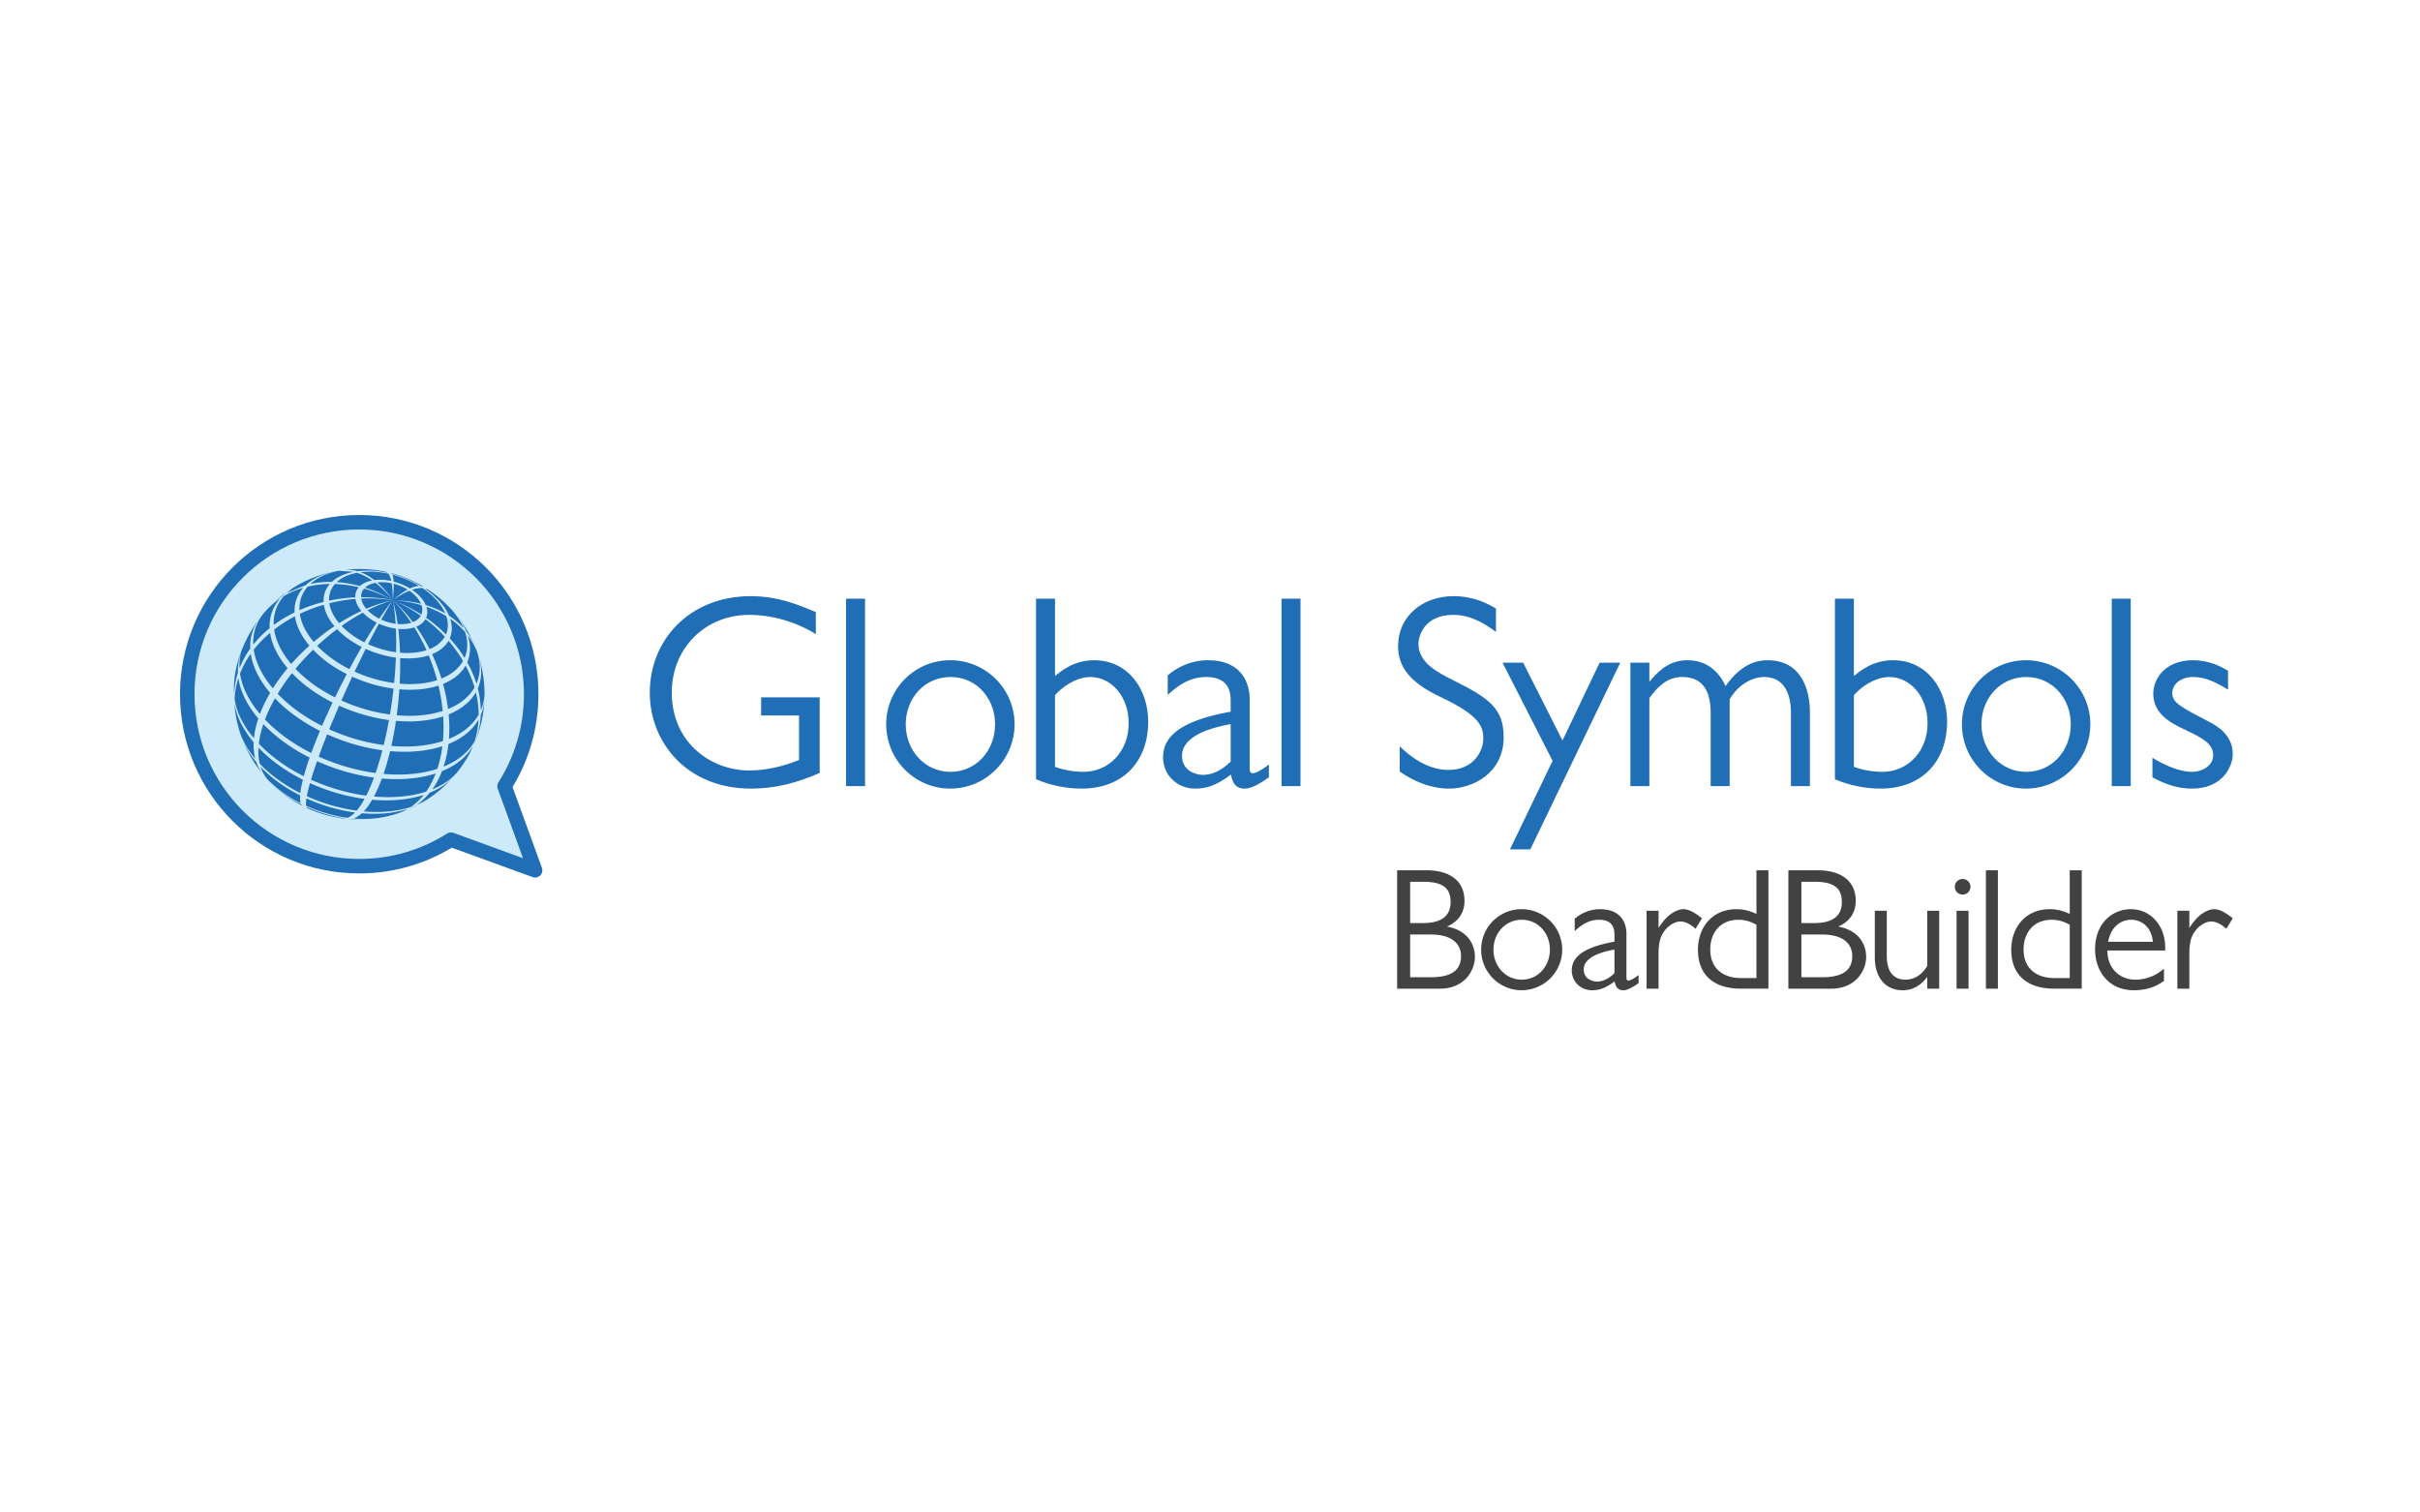 <svg xmlns="http://www.w3.org/2000/svg" width="1920" height="1200" shape-rendering="geometricPrecision"
     image-rendering="optimizeQuality" fill-rule="evenodd"><path d="M647.27 485.65c-14.4-6.1-30.32-12.65-51.7-12.65-48.2 0-80.04 34.46-80.04 76.56 0 39.92 29.88 76.12 80.26 76.12 19.41 0 36.65-4.58 54.53-12.43v-59.98h-46.46v14.39h30.1V603c-5.23 1.96-20.72 8.29-39.69 8.29-29.45 0-61.29-21.38-61.29-61.95 0-34.24 25.73-61.51 61.5-61.51 5.67 0 28.79.44 52.79 15.27v-17.45zm39.04-10.68h-15.05v148.75h15.05zm67.61 48.85c-28.13 0-50.82 22.69-50.82 50.82 0 28.14 22.69 51.04 50.82 51.04 28.14 0 51.04-22.9 51.04-51.04 0-28.13-22.9-50.82-51.04-50.82zm.22 13.31c20.51 0 35.34 16.79 35.34 37.51s-14.83 37.74-35.34 37.74c-20.5 0-35.55-17.02-35.55-37.74s15.05-37.51 35.55-37.51zm67.84 81.14c11.34 4.79 23.77 7.41 36.2 7.41 32.5 0 52.79-21.16 52.79-53.22 0-25.08-15.49-48.64-42.97-48.64-16.14 0-26.18 8.73-30.97 12.44v-61.29h-15.05v143.3zm15.05-66.75c9.81-10.68 20.72-14.39 27.91-14.39 17.02 0 30.54 15.7 30.54 36.64 0 22.25-15.49 38.61-35.99 38.61-1.96 0-11.34 0-22.46-3.93v-56.93zm169.69 54.97c-5.89 4.8-10.69 6.98-12.65 6.98-2.18 0-2.62-1.09-2.62-5.24v-53.87c0-11.02-5.23-30.54-33.15-30.54-15.93 0-27.05 7.86-31.85 12v15.49c8.51-7.75 17.67-14.18 30.54-14.18 18.32 0 19.41 12.43 19.41 18.76v8.76c-40.57 7.23-53.66 20.14-53.66 36.13 0 14.43 11.57 24.9 25.31 24.9 8.72 0 16.35-1.96 28.57-11.12.87 4.58 2.62 11.12 10.69 11.12 2.61 0 7.19-.22 19.41-8.94v-10.25zm-30.32-2.22c-3.71 3.53-11.56 10.51-22.03 10.51-5.67 0-16.58-3.27-16.58-15.09 0-12.29 13.53-20.58 38.61-25.19v29.77zm55.4-129.3h-15.05v148.75h15.05zm155.08 7.85c-5.89-3.49-17.01-9.82-33.59-9.82-24.86 0-44.06 16.14-44.06 39.48 0 16.58 9.16 29.01 34.24 40.79 30.54 14.39 33.38 23.34 33.38 32.72 0 8.94-6.77 24.86-27.7 24.86-16.58 0-30.76-10.91-38.61-18.76v20.07c11.56 8.07 25.08 13.52 39.04 13.52 19.41 0 43.41-12.65 43.41-40.79 0-22.03-10.47-30.53-39.48-44.93-13.09-6.54-28.14-14.17-28.14-29.22 0-5.46 4.15-22.91 27.7-22.91 15.05 0 27.05 8.51 33.81 13.53v-18.54zm98.59 42.97h-16.36l-29.45 61.72-31.19-61.72h-16.36l39.7 77.86-33.81 70.24h16.14zm23.12 0h-15.05v97.93h15.05v-69.8c6.54-9.16 14.17-16.79 26.17-16.79 15.49 0 22.47 10.25 22.47 28.35v58.24h15.05V554.8c7.19-12.22 18.54-17.67 27.48-17.67 17.66 0 21.15 16.79 21.15 27.92v58.67h15.05v-58.67c0-16.8-6.1-41.23-33.59-41.23-8.06 0-20.5 2.4-33.37 20.51-2.83-6.55-11.34-20.51-29.88-20.51-13.52 0-21.59 6.55-30.53 17.02v-15.05zm147.22 92.48c11.34 4.79 23.78 7.41 36.21 7.41 32.5 0 52.78-21.16 52.78-53.22 0-25.08-15.48-48.64-42.96-48.64-16.15 0-26.18 8.73-30.98 12.44v-61.29h-15.05v143.3zm15.05-66.75c9.82-10.68 20.72-14.39 27.92-14.39 17.01 0 30.54 15.7 30.54 36.64 0 22.25-15.49 38.61-35.99 38.61-1.96 0-11.34 0-22.47-3.93v-56.93zm136.54-27.7c-28.13 0-50.82 22.69-50.82 50.82 0 28.14 22.69 51.04 50.82 51.04 28.14 0 51.04-22.9 51.04-51.04 0-28.13-22.9-50.82-51.04-50.82zm.22 13.31c20.5 0 35.33 16.79 35.33 37.51s-14.83 37.74-35.33 37.74-35.55-17.02-35.55-37.74 15.05-37.51 35.55-37.51zm82.88-62.16h-15.05v148.75h15.05zm77.21 57.14c-5.01-2.83-14.39-8.29-27.91-8.29-21.6 0-31.41 14.4-31.41 26.4 0 16.35 13.74 23.33 25.74 29 12.86 6.11 21.81 10.69 21.81 20.07 0 8.29-8.95 13.09-16.58 13.09-5.23 0-15.49-1.31-31.63-11.13v15.49c10.26 5.45 19.85 8.94 31.41 8.94 24.43 0 32.28-17.67 32.28-27.48 0-15.27-12.65-22.25-17.88-25.08-23.34-12.22-30.1-15.49-30.1-23.34 0-6.76 6.54-12.65 16.57-12.65 9.6 0 18.11 4.14 27.7 10.03v-15.05z" fill="#206eb5" fill-rule="nonzero"/><path d="M424.56 690.49l-66.75-24.3c-21.07 13.32-46.03 21.04-72.8 21.04-75.35 0-136.44-61.09-136.44-136.44 0-75.36 61.09-136.44 136.44-136.44s136.44 61.08 136.44 136.44c0 26.85-7.76 51.9-21.16 73.01l24.27 66.69z" stroke="#206eb5" stroke-width="11.49" stroke-linejoin="round" stroke-miterlimit="22.926" fill="#cdeafb"/><g fill-rule="nonzero"><path d="M311.63 476.15c-7.17-.86-14.59-1.74-25.03-1.27h0c.38 2.6 1.7 5.38 4.01 8.12h0c7-2.99 14.06-5.32 21.02-6.85zm11.75-8.33c-4.83 2.59-9.34 6.28-11.75 8.33.56-5.31.79-9.63.74-12.97h0c3.86 1.01 7.65 2.59 11.01 4.64zm1.37.88c2.23 1.51 4.23 3.22 5.89 5.12 1.52 1.74 2.64 3.49 3.37 5.21h0c-8.66-2.15-15.63-2.52-22.38-2.88 3.11-2.19 7.98-5.36 13.12-7.45zm-13.12 7.45c8.18.55 15.81 1.92 22.8 4h.01c.88 2.68.8 5.24-.16 7.47h0c-8.77-5.61-15.82-8.58-22.65-11.47zm18.58 21.06c3.44-1.39 5.91-3.47 7.34-5.97a119.66 119.66 0 0 1 15.38 13.87h0c-2.36 4.13-6.43 7.56-12.11 9.86h0c-3.12-6.19-6.67-12.14-10.61-17.76zm-2.63-3.61c-4.8-6.38-10.14-12.25-15.95-17.45 7.97 3.44 15.39 7.62 22.19 12.38h0c-1.21 2.12-3.31 3.89-6.24 5.07zm-2.32-26.72c-3.95-2.41-8.41-4.28-12.95-5.46-.14-2.54-.48-4.37-1.02-5.49h0c7.49 1.95 14.83 5.02 21.33 8.98-2.31.02-4.85.8-7.36 1.97zm8.67-1.89c-7.02-4.28-14.93-7.59-23.01-9.69-.25-.33-.52-.57-.83-.68a98.86 98.86 0 0 1 26.52 11.23c-.83-.46-1.73-.74-2.68-.86zm1.35 1.62c4.34 2.92 8.25 6.28 11.48 9.96 3.5 4.3 4.3 5.44 6.53 10.12h0c-4.66-2.68-9.85-4.91-15.52-6.62h0c-.86-2.02-2.17-4.09-3.96-6.13h0c-1.95-2.23-4.31-4.26-6.94-6.03 2.86-.96 5.75-1.51 8.41-1.3zm1.52.21c1.22.25 2.38.69 3.46 1.35 15.71 10.52 28.26 25.4 35.9 42.91-1.64-3.62-3.74-7.04-6.23-10.21-1.94-4.55-4.82-9.2-8.69-13.82l-1.45-1.69a34.3 34.3 0 0 0-1.16-1.25c4.17 4.77 7.24 9.58 9.24 14.3h0c-3.29-3.7-7.18-7.02-11.61-9.9-1.53-3.6-3.87-7.29-7.06-10.93-7.89-8.42-12.36-10.74-12.4-10.76zm-54.8 8.37c.44 3.06 1.99 6.33 4.71 9.55-5.97 2.77-11.87 6.02-17.63 9.66h0c-4.5-5.32-7.05-10.71-7.78-15.76a129.06 129.06 0 0 1 20.7-3.45zm-25.05 4.62c.79 5.45 3.54 11.27 8.4 17.01h0c-5.69 3.81-11.21 7.99-16.46 12.47h0c-6.35-7.52-9.96-15.13-10.99-22.26 6.04-2.88 12.42-5.3 19.05-7.22zm-39.42 19.69c5.06-3.92 10.58-7.45 16.47-10.53h0c1.08 7.46 4.86 15.42 11.5 23.28a174.53 174.53 0 0 0-14.47 14.58h0c-7.8-9.23-12.23-18.58-13.5-27.33zm-3.23 2.61c1.3 8.99 5.85 18.59 13.86 28.07-4.32 5.17-8.24 10.52-11.68 15.98-8.75-10.36-13.72-20.86-15.15-30.68 3.76-4.81 8.12-9.28 12.97-13.37zm-28.16 52.55c.21-5.45 1.19-11.01 3-16.6 1.49 10.25 6.67 21.2 15.8 32l.01-.03-.01.03c-1.84 5.54-2.98 10.78-3.46 15.68-8.86-10.5-13.9-21.13-15.34-31.08zm4.3-20.24c2.15-5.54 5.03-10.81 8.52-15.76 1.45 9.95 6.48 20.58 15.35 31.07h0c-3.22 5.51-5.94 11.09-8.07 16.69-9.13-10.81-14.32-21.75-15.8-32zm-4.33 23.78c1.42 9.83 6.4 20.32 15.15 30.68h0c-.2 4.75.25 9.14 1.3 13.14-5.98-7.08-10.03-14.23-12.24-21.14l1.29 3.8.8 2.12c2.29 5.84 5.91 11.83 10.92 17.76h0c1.24 3.62 3 6.86 5.26 9.69-11.7-14.07-19.58-31.41-22.07-50.44a55.27 55.27 0 0 1-.41-5.61zm-.34-7.27c-1.57-21.29 7.83-43.81 19.66-59.62-4.91 6.78-7.26 14.71-6.86 23.25h0c-3.5 4.88-6.38 10.1-8.54 15.63-.25-5.48.42-10.9 2.32-15.76-2.68 7.52-3.55 11.19-3.62 19.41h0c-1.81 5.6-2.75 11.56-2.96 17.09zm36.39-76.05c-5.82 6.63-8.63 14.72-8.22 23.53h0c-4.86 3.94-9.23 8.3-13 13.02-.41-8.97 2.23-17.26 7.73-24.21 4.1-4.85 8.15-8.77 13.49-12.34zm-4.98 21.01c-.39-8.58 2.34-16.45 8-22.91l-.04.03.04-.03c4.74-2.79 9.88-4.99 15.34-6.59-4.82 5.5-7.15 12.21-6.81 19.51h0c-5.91 2.88-11.46 6.22-16.53 9.99zm44.53-32.58c-3.52 4.02-5.23 8.92-4.98 14.26h0c-6.64 1.66-13.05 3.85-19.12 6.52-.32-6.98 1.91-13.39 6.52-18.65 5.6-1.33 11.49-2.05 17.58-2.13zm-.61 13.25c-.23-4.94 1.34-9.48 4.61-13.2 6.17.2 12.53 1.05 18.96 2.56-1.98 2.26-2.93 5.01-2.79 8.01-7.08.31-14.04 1.2-20.78 2.63zm50.53-.41c-8.35-1.76-16.74-2.22-25.13-2.34-.12-2.55.69-4.89 2.38-6.8h0c7.55 2.11 15.19 5.15 22.75 9.14zm0 0c-6.61 1.92-13.33 4.63-20 7.98h0c2.53 2.67 5.75 4.95 9.31 6.75 3.7-5.51 7.3-10.48 10.69-14.73zm-3.02 95.15c-1.21 6.76-2.61 13.4-4.18 19.82-14.62-1.95-29.48-6.26-43.25-12.51l7.87-18.74c12.6 5.71 26.19 9.65 39.56 11.43zm-11.93 45.65c-2.01 5.45-4.06 10.23-6.12 14.32-14.81-1.97-29.86-6.34-43.81-12.66 1.29-4.32 2.89-9.22 4.82-14.7 14.36 6.51 29.86 11.01 45.11 13.04zm-43.82-16.68c2.04-5.65 4.3-11.58 6.72-17.66 13.95 6.32 28.99 10.69 43.81 12.66-1.65 6.31-3.45 12.36-5.41 18.04-15.26-2.03-30.75-6.53-45.12-13.04zm26.55-63.39c10.45 4.74 21.73 8.01 32.82 9.49-.76 6.84-1.71 13.72-2.85 20.51-13.03-1.73-26.26-5.57-38.53-11.13l8.56-18.87zm10.72-22.06c7.63 3.46 15.87 5.85 23.97 6.93-.26 6.57-.73 13.34-1.4 20.16-10.61-1.41-21.39-4.54-31.38-9.07l8.81-18.02zm1.9-3.75c2.92-5.71 5.8-11.15 8.6-16.22h0c4.29 1.94 8.91 3.28 13.47 3.89.27 5.96.31 12.25.14 18.75-7.51-1-15.14-3.22-22.21-6.42zm21.86-16.17c-3.87-.51-7.8-1.66-11.45-3.31h0c3.22-5.74 6.32-10.94 9.19-15.44 1.08 5.65 1.83 11.96 2.26 18.75zm-30.87 148.24c-13.38-1.78-26.97-5.72-39.57-11.43.52-2.85 1.36-6.32 2.51-10.37h0c13.77 6.24 28.63 10.55 43.25 12.5h0c-2.07 3.79-4.15 6.89-6.19 9.3zm-9.12 6.05c-.76.16-.94.2-1.67.13a98.77 98.77 0 0 1-28.38-8.1c-.33-.2-.58-.58-.76-1.1 10 4.53 20.2 7.66 30.81 9.07zm-30.75-15.71c12.27 5.56 25.51 9.4 38.54 11.13h0c-2.04 2.11-4.04 3.52-5.97 4.22-11.09-1.48-22.37-4.75-32.81-9.49-.23-1.32-.15-3.28.24-5.86zm44.76-147.41c2.98 3.14 6.77 5.82 10.96 7.93-3.2 4.89-6.47 10.14-9.75 15.67-6.9-3.47-13.16-7.91-18.08-13.08 5.52-3.91 11.17-7.44 16.87-10.52zm-20.44 13.12c5.31 5.58 12.06 10.37 19.51 14.12-3.28 5.65-6.55 11.53-9.78 17.56-9.75-4.91-18.58-11.18-25.53-18.48a191.09 191.09 0 0 1 15.8-13.2zm-19.06 16.3c7.27 7.65 16.5 14.2 26.7 19.33a627.25 627.25 0 0 0-9.31 18.51c-11.98-6.03-22.82-13.72-31.36-22.7a193.09 193.09 0 0 1 13.97-15.14zm-16.75 18.59c8.77 9.21 19.9 17.12 32.2 23.31-2.94 6.22-5.74 12.42-8.35 18.52-13.44-6.77-25.62-15.41-35.2-25.48 3.36-5.55 7.17-11.03 11.35-16.35h0zm-13.47 19.98c9.7 10.2 22.03 18.95 35.65 25.8-2.52 6.04-4.84 11.93-6.89 17.59-14.02-7.07-26.72-16.07-36.71-26.58 2.12-5.6 4.8-11.23 7.95-16.81zm-9.25 20.45c9.99 10.51 22.69 19.52 36.71 26.58h0c-1.91 5.48-3.45 10.41-4.64 14.77-13.61-6.85-25.94-15.6-35.65-25.8.55-4.82 1.73-10.02 3.58-15.55zm-2.2 33.86c8.54 8.97 19.39 16.66 31.36 22.69h0c-.17 2.69 0 4.77.51 6.23-10.21-5.14-19.44-11.69-26.71-19.33a32.83 32.83 0 0 0 1.12 1.27l1.71 1.75c6.74 6.75 15.09 12.56 24.25 17.17h0c.3.47.86.99 1.29 1.35-10.74-5.42-20.35-12.74-28.41-21.51l.04-.03c-2.26-2.73-3.99-5.94-5.16-9.59zm-.67-2.45c-.92-3.84-1.26-8.11-.98-12.77h0c9.58 10.07 21.76 18.71 35.2 25.48h0c-1.03 4.11-1.7 7.65-2.02 10.6-12.3-6.19-23.44-14.1-32.2-23.31zm132.01-115.75c1.14-2.61 1.23-5.63.19-8.78 5.78 2.01 11.08 4.53 15.84 7.48h0c1.72 5.2 1.58 10.17-.3 14.49h0c-4.73-4.75-9.99-9.18-15.73-13.19zm18.73 16.32c2.03-4.66 2.18-10.02.33-15.63 4.53 3.14 8.51 6.71 11.88 10.62h0c2.42 7.35 2.23 14.37-.43 20.47h0c-3.34-5.39-7.28-10.57-11.78-15.46zm22.28 39.65c3.3-7.59 3.59-16.3.67-25.43l-.27-.82c-.27-.82-.55-1.64-.86-2.44l.6 1.6c3.14 9.32 4.94 19.26 5.16 29.59 0-.15 0-.3-.01-.45l-.02 6c-.16 4.65-1.15 9.08-2.95 13.21h0c-.25 5.82-1.26 11.59-3.08 17.21l-.62 1.83-.67 1.82c-.25.62-.47 1.25-.72 1.87 5.21-12.07 8.1-25.37 8.1-39.34l-.02-1.89c.05 5.19-.94 10.13-2.93 14.7h0c-.07-5.83-.88-11.68-2.38-17.46zm-1.07-3.77c-1.79-5.75-4.25-11.41-7.33-16.88 2.77-6.38 2.98-13.72.45-21.4 3.11 4.07 5.6 8.48 7.41 13.15v.01c2.97 9.02 2.73 17.63-.53 25.12zm-50.23 97.88c1.83-.74 3.56-1.55 5.19-2.42a99.38 99.38 0 0 1-9.63 4.66c1.52-.66 3-1.42 4.44-2.24zm2.57-1.59c3.87-2.58 7.43-5.83 10.6-9.72 7.54-3.06 13.63-7.13 18.19-11.96-5.91 6.61-12.69 12.42-20.17 17.26l-4.78 2.91c1.27-.72 2.52-1.48 3.75-2.25-2.31 1.39-4.85 2.65-7.59 3.76zm19.89-100.31a150.14 150.14 0 0 0-7.46-19.32c6.13-2.48 10.53-6.18 13.07-10.64 4.39 5.1 8.23 10.48 11.49 16.04h0c-3.33 5.84-9.09 10.67-17.1 13.92zm1.25 4.3c8.38-3.4 14.41-8.46 17.89-14.56 2.99 5.64 5.37 11.45 7.1 17.33h0c-4.09 7.17-11.15 13.11-21 17.1-.83-6.61-2.17-13.27-3.99-19.87zm4.46 24.17c10.11-4.1 17.37-10.2 21.56-17.55 1.44 5.9 2.2 11.86 2.24 17.76h0c-4.59 8.04-12.53 14.7-23.58 19.18.47-6.31.38-12.81-.22-19.39zm-.16 23.48c11.19-4.54 19.23-11.28 23.87-19.43-.28 5.88-1.31 11.68-3.13 17.32h0l-.01.03.01-.03c-4.78 8.38-13.06 15.34-24.58 20.01 1.86-5.67 3.13-11.68 3.84-17.9zm-5.14 21.54c11.52-4.67 19.8-11.63 24.58-20.01-1.01 2.59-2.13 5.04-3.43 7.41a98.6 98.6 0 0 1-8.06 12.2l-2.75 3.41c.81-.96 1.61-1.94 2.39-2.93-4.79 5.89-11.63 10.82-20.42 14.38 3-4.18 5.59-9 7.69-14.46zM218.22 477.26c3.48-3.17 7.19-6.09 11.09-8.74-1.65 1.15-3.17 2.39-4.56 3.69l-6.53 5.05zm9.49-6.88c2.37-2.22 5.13-4.23 8.26-6a100.79 100.79 0 0 0-5.07 3.09l5.22-3.17c9.49-5.39 19.97-9.25 31.08-11.27.55-.08 1.12-.13 1.64-.19-1.86.21-3.73.61-5.54 1.04-8.77 2.1-15.69 5.68-20.62 10.29l-14.97 6.21zM273 452.16a99.8 99.8 0 0 1 12.04-.73c7.26 0 14.33.78 21.14 2.26.48.13.94.42 1.36.81-8.12-1.77-16.31-2.28-23.83-1.31h0c-3.48-1-7.1-1.41-10.71-1.03zm13.09 1.82c6.97-.9 14.55-.43 22.07 1.21h0c.93 1.21 1.68 3.13 2.25 5.78-4.56-.99-9.16-1.28-13.38-.73h0c-3.62-2.81-7.29-4.9-10.94-6.26zm25.54 22.17c-3.93-5.66-8.05-10.32-12.25-13.97 3.59-.47 7.5-.22 11.38.62h0c.56 3.46.87 7.9.87 13.35zm0 0c-7.3-4.26-14.69-7.56-22-9.92 1.72-1.61 4.13-2.86 7.19-3.59l1.08-.23c4.67 3.58 9.29 8.16 13.73 13.74zm-17.61-15.36c-3.6.86-6.44 2.33-8.46 4.22-6.24-1.72-12.4-2.77-18.39-3.16 3.34-3.12 8.02-5.54 13.95-6.96.69-.17 1.39-.32 2.1-.45 4.01 1.3 8.06 3.33 12.07 6.08 0 .02-1.16.24-1.27.27zm-13.4-7.1c-.77.14-1.52.3-2.27.48-6.41 1.54-11.46 4.15-15.07 7.52h0c-5.91-.1-11.64.45-17.09 1.62 4.72-4.41 11.33-7.83 19.72-9.84.97-.23 1.96-.44 2.96-.63l11.75.85zm22.94 194.73c-7.33 1.38-15.17 1.63-23.23.92 2.23-.67 4.5-2.05 6.76-4.13h0c10.85.96 21.43.4 31.06-1.91 1.87-.44 3.66-.95 5.38-1.5-2.25 1.31-4.59 2.41-7.01 3.25-4.2 1.4-8.53 2.53-12.96 3.37zm22.43-8.17a75.11 75.11 0 0 1-5.53 1.55c-9.89 2.36-20.76 2.94-31.89 1.96 2.26-2.39 4.51-5.47 6.71-9.25h0c12.17 1.07 24.05.44 34.86-2.14 2.09-.51 4.11-1.07 6.04-1.7-3.07 3.86-6.49 7.06-10.19 9.58zm12.14-12.19a79.99 79.99 0 0 1-6.12 1.72c-10.95 2.62-22.98 3.26-35.31 2.17 2.18-4.08 4.29-8.85 6.31-14.3h0c12.69 1.12 25.09.47 36.36-2.23 2.19-.53 4.29-1.12 6.3-1.77-2.09 5.46-4.63 10.26-7.54 14.41zm2.54-16.28c-11.28 2.7-23.67 3.35-36.37 2.23 1.95-5.68 3.7-11.74 5.23-18.06 12.33 1.08 24.36.45 35.31-2.17 2.12-.51 4.16-1.09 6.12-1.72-.8 6.25-2.12 12.27-3.99 17.95 0 .12-5.76 1.64-6.3 1.77zm4.69-22.14c-10.81 2.59-22.69 3.22-34.86 2.15 1.44-6.43 2.66-13.09 3.66-19.87h0c11.14.98 22.01.4 31.9-1.96a73.47 73.47 0 0 0 5.52-1.55c.44 6.64.39 13.19-.18 19.54 0 .12-5.52 1.57-6.04 1.69zm.49-24.07c-9.63 2.31-20.22 2.87-31.06 1.91.91-6.82 1.59-13.73 2.05-20.6h0c9.23.81 18.25.33 26.45-1.63a57.4 57.4 0 0 0 4.58-1.29c1.58 6.69 2.71 13.43 3.36 20.1 0 .11-4.92 1.4-5.38 1.51zm-3.45-24.73c-7.85 1.88-16.47 2.33-25.3 1.56a294.64 294.64 0 0 0 .37-20.28c6.75.59 13.33.24 19.33-1.19a43.74 43.74 0 0 0 3.34-.94c2.64 6.39 4.86 12.96 6.64 19.62 0 .09-4.01 1.14-4.38 1.23zm-26.41-41.89c3.79.33 7.49.14 10.85-.67a24.43 24.43 0 0 0 1.88-.53c3.61 5.74 6.83 11.81 9.65 18.11.02.06-2.85.81-3.1.87-5.56 1.33-11.66 1.65-17.91 1.1h0c-.22-6.54-.67-12.87-1.37-18.88zm-.5-3.87c-.94-6.85-2.23-13.22-3.86-18.93 5.38 5.35 10.29 11.39 14.69 17.91h0a18.67 18.67 0 0 1-1.6.45c-2.86.69-6 .85-9.23.57zm-36.61 154.59c4.91.44 9.75.49 14.43.13-2.73.22-5.48.34-8.27.34a99.24 99.24 0 0 1-8.3-.35 9.65 9.65 0 0 0 2.14-.12h0zm99.45-65.06c-.19.62-.4 1.23-.62 1.84l-.67 1.81c.37-.86 1.84-4.9 1.29-3.65zm-18.54-99.25l-4.44-4.75 3.28 3.5a34.3 34.3 0 0 1 1.16 1.25z" fill="#206eb5"/><path d="M1108.48 690.49v93.92h34.01c19.42 0 27.68-14.46 27.68-25.2 0-7.99-3.99-20.66-22.17-24.1 3.72-1.51 13.91-6.75 13.91-20.24 0-19.01-15.97-24.38-29.88-24.38h-23.55zm20.52 9.09c15.14 0 21.89 4.55 21.89 16.11 0 10.19-6.19 16.67-21.89 16.67h-10.19v-32.78H1129zm6.19 41.87c18.73 0 23.97 9.09 23.97 16.93 0 7.99-3.45 16.94-23.69 16.94h-16.66v-33.87h16.38zm72.03-20.11c-17.77 0-32.09 14.32-32.09 32.09 0 17.76 14.32 32.22 32.09 32.22 17.76 0 32.22-14.46 32.22-32.22 0-17.77-14.46-32.09-32.22-32.09zm.14 8.4c12.94 0 22.3 10.6 22.3 23.69 0 13.08-9.36 23.82-22.3 23.82-12.95 0-22.45-10.74-22.45-23.82 0-13.09 9.5-23.69 22.45-23.69zm92.68 43.79c-3.72 3.03-6.75 4.41-7.99 4.41-1.38 0-1.65-.69-1.65-3.3v-34.02c0-6.95-3.31-19.28-20.94-19.28-10.05 0-17.07 4.96-20.1 7.57v9.78c5.37-4.89 11.15-8.95 19.28-8.95 11.57 0 12.25 7.85 12.25 11.84v5.54c-25.61 4.56-33.87 12.71-33.87 22.81 0 9.11 7.3 15.72 15.97 15.72 5.51 0 10.33-1.24 18.04-7.02.55 2.89 1.66 7.02 6.75 7.02 1.65 0 4.54-.14 12.26-5.64v-6.48zm-19.15-1.4c-2.34 2.23-7.29 6.64-13.9 6.64-3.58 0-10.47-2.07-10.47-9.53 0-7.76 8.54-12.99 24.37-15.9v18.79zm25.48-49.55v61.83h9.5V757.7c0-3.17 0-9.92 2.21-14.88 2.89-6.75 9.64-11.7 15.14-11.7 5.38 0 9.92 3.99 11.99 5.78l5.09-8.26c-2.34-1.93-8.81-7.3-14.73-7.3-4.14 0-8.13 2.62-9.37 3.44-5.09 3.45-8.67 8.82-10.33 11.43v-13.63h-9.5zm96.67 61.83v-93.92h-9.5v34.57c-2.61-1.1-8.12-3.72-15.7-3.72-19.83 0-30.71 14.87-30.71 32.22 0 19.84 12.53 30.85 34.16 30.85h21.75zm-9.5-8.4h-12.12c-14.59 0-24.51-7.85-24.51-22.72 0-12.4 7.16-23.55 22.45-23.55 7.02 0 11.98 2.75 14.18 3.99v42.28zm25.34-85.52v93.92h34.02c19.41 0 27.68-14.46 27.68-25.2 0-7.99-4-20.66-22.17-24.1 3.71-1.51 13.9-6.75 13.9-20.24 0-19.01-15.97-24.38-29.88-24.38h-23.55zm20.52 9.09c15.15 0 21.9 4.55 21.9 16.11 0 10.19-6.2 16.67-21.9 16.67h-10.19v-32.78h10.19zm6.2 41.87c18.73 0 23.96 9.09 23.96 16.93 0 7.99-3.44 16.94-23.69 16.94h-16.66v-33.87h16.39zm92.95 42.96v-61.83h-9.5v43.79c-5.78 9.78-13.63 10.88-17.21 10.88-10.88 0-14.87-8.12-14.87-18.59v-36.08h-9.51v36.91c0 15.97 8.27 26.16 22.18 26.16 8.81 0 14.87-4.54 19.41-10.6v9.36h9.5zm23.28-61.83h-9.5v61.83h9.5v-61.83zm-4.68-25.2c-3.45 0-6.2 2.75-6.2 6.2 0 3.44 2.75 6.19 6.2 6.19a6.16 6.16 0 0 0 6.19-6.19c0-3.45-2.75-6.2-6.19-6.2zm27.95-6.89h-9.5v93.92h9.5zm66.52 93.92v-93.92h-9.51v34.57c-2.61-1.1-8.12-3.72-15.7-3.72-19.83 0-30.71 14.87-30.71 32.22 0 19.84 12.54 30.85 34.16 30.85h21.76zm-9.51-8.4H1630c-14.6 0-24.52-7.85-24.52-22.72 0-12.4 7.16-23.55 22.45-23.55 7.02 0 11.98 2.75 14.18 3.99v42.28zm75.75-24.1c0-18.04-11.99-30.57-27.27-30.57-14.05 0-28.37 10.47-28.37 31.95 0 16.66 10.19 32.36 30.85 32.36 13.08 0 19.97-4.82 23.82-7.43v-9.64c-3.03 2.47-10.6 8.67-22.72 8.67-11.84 0-22.17-8.26-22.17-23.13h45.86v-2.21zm-45.31-4.68c2.34-12.53 10.6-17.49 18.31-17.49 6.75 0 15.84 4.13 17.22 17.49h-35.53zm54.95-24.65v61.83h9.5V757.7c0-3.17 0-9.92 2.2-14.88 2.89-6.75 9.64-11.7 15.15-11.7 5.37 0 9.91 3.99 11.98 5.78l5.1-8.26c-2.35-1.93-8.82-7.3-14.74-7.3-4.13 0-8.12 2.62-9.36 3.44-5.1 3.45-8.68 8.82-10.33 11.43v-13.63h-9.5z" fill="#434242"/></g></svg>
